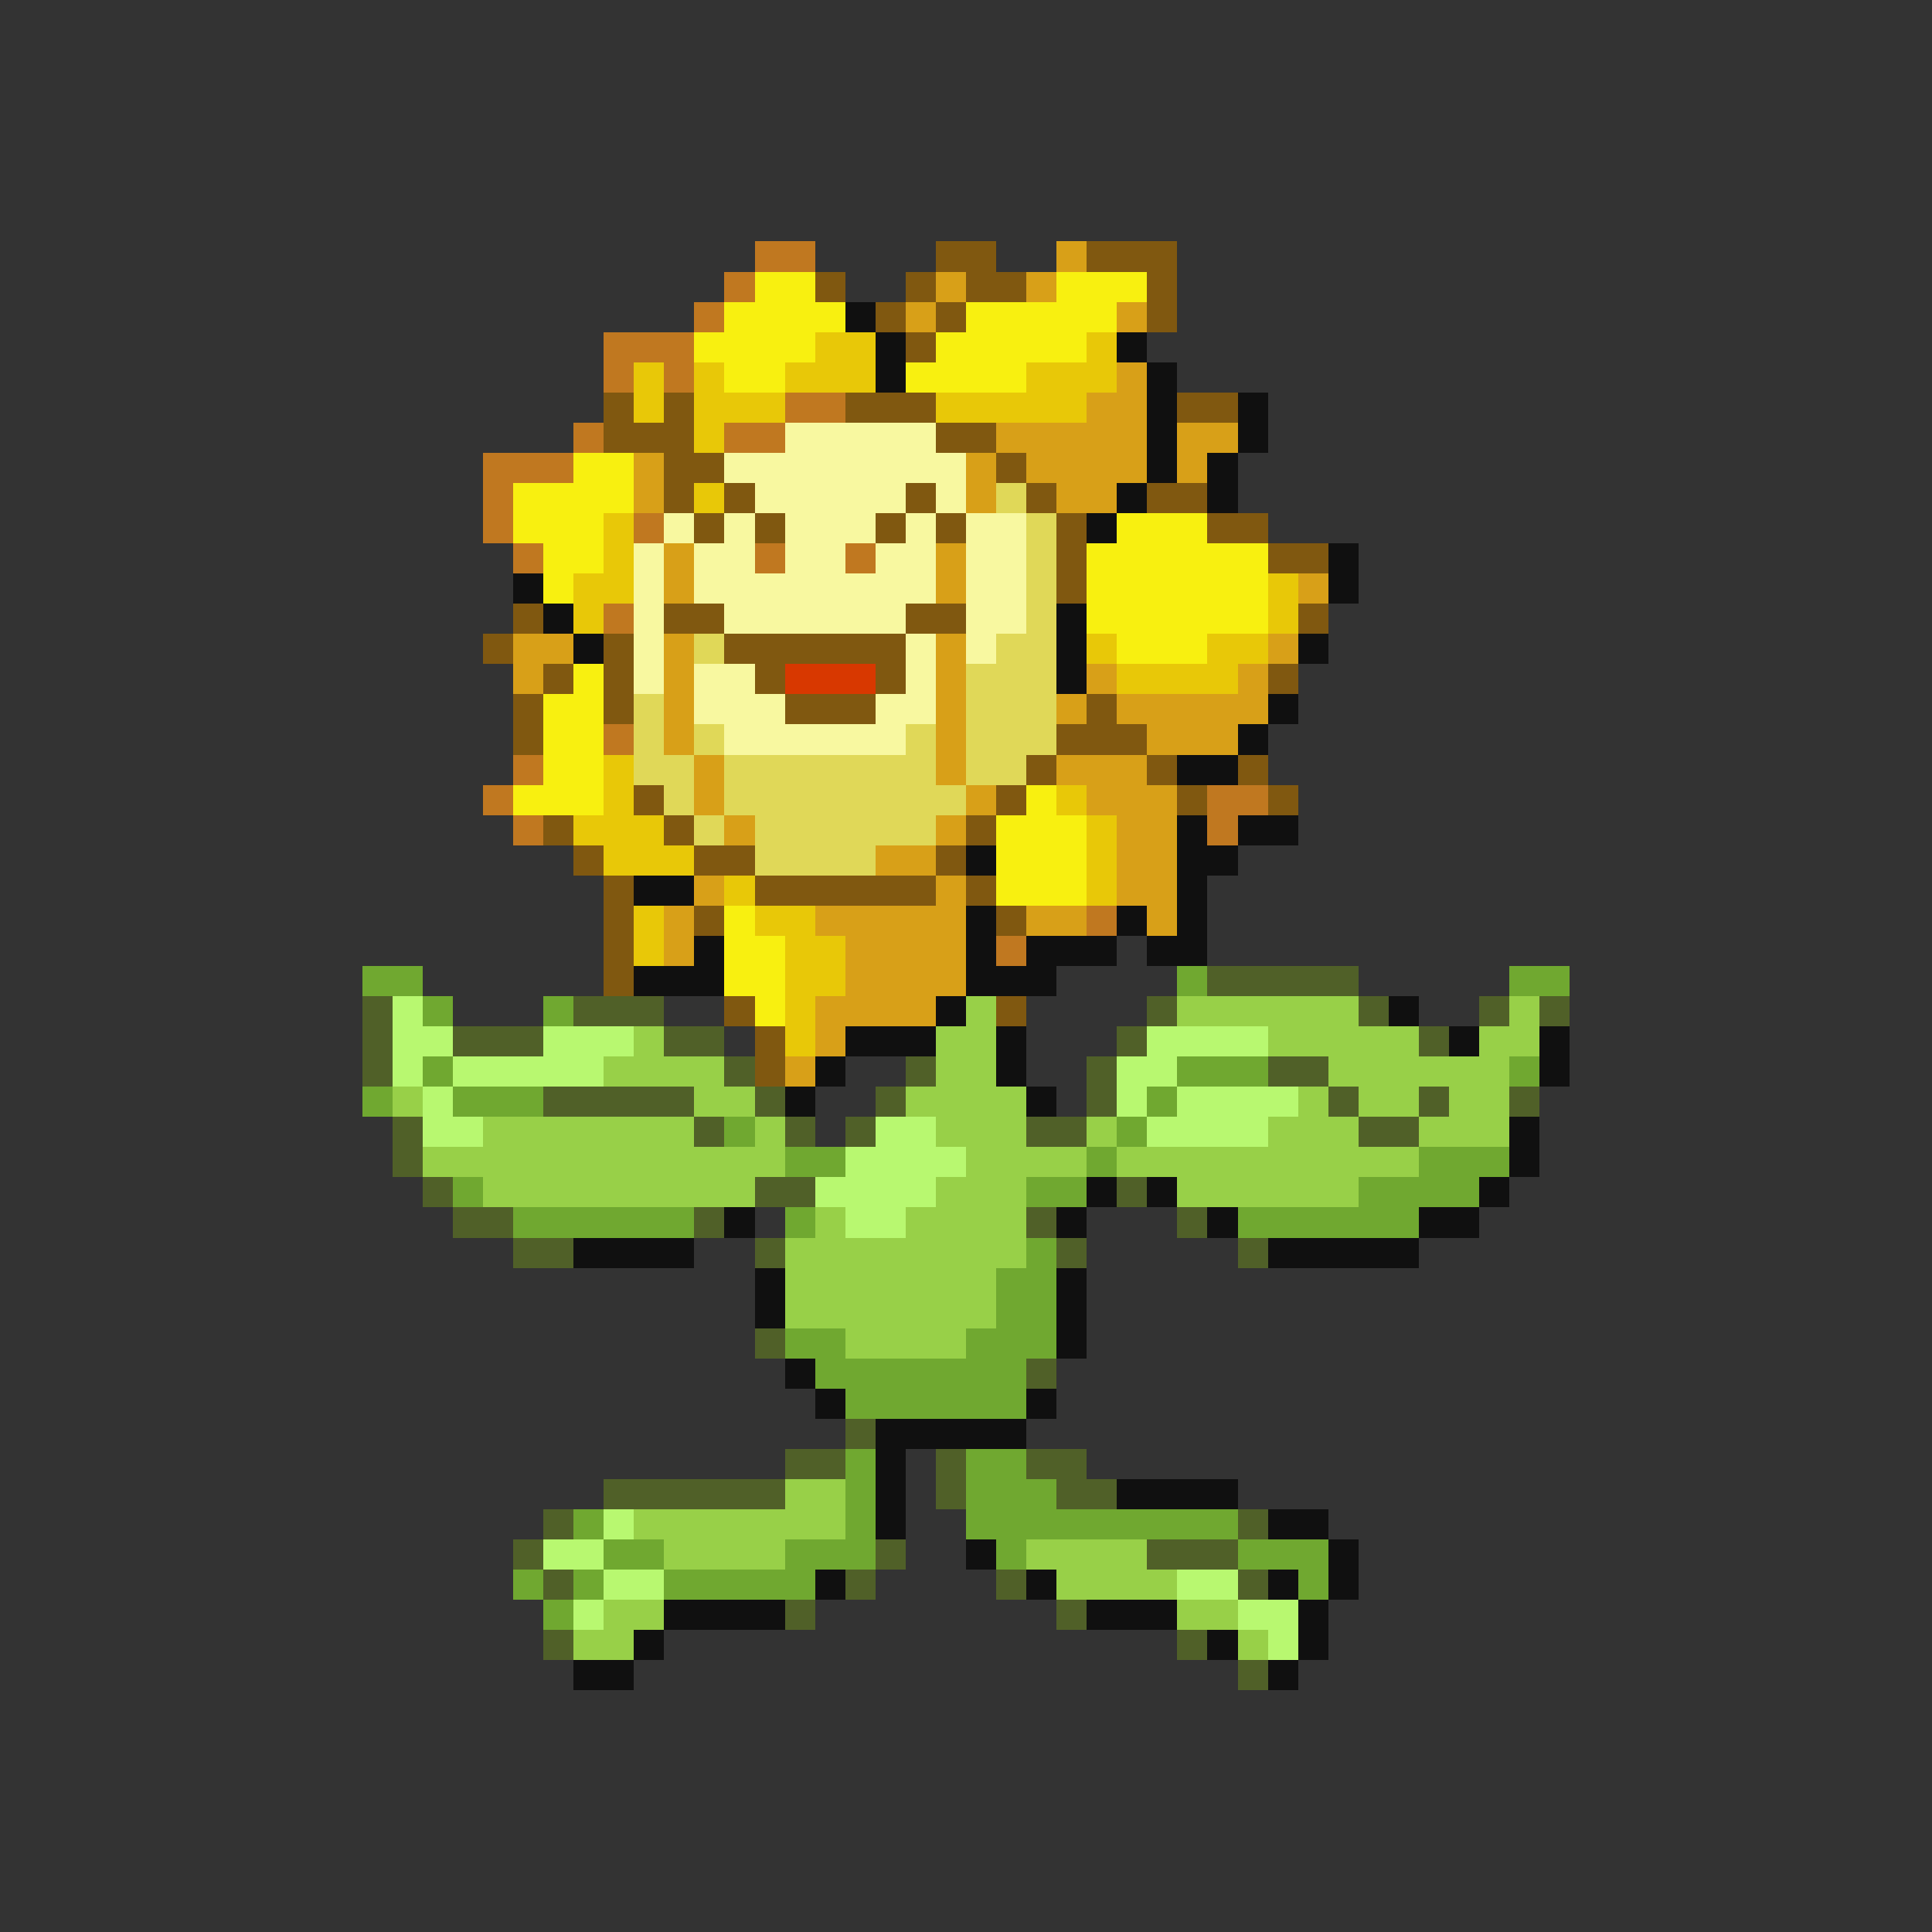 <svg xmlns="http://www.w3.org/2000/svg" viewBox="0 -0.5 64 64" shape-rendering="crispEdges">
<rect x="0" y="-0.5" width="64" height="64" fill="#333333" stroke="none"/>
<path stroke="#c07820" d="M25 8h2M24 9h1M23 10h1M20 11h3M20 12h1M22 12h1M26 13h2M19 14h1M24 14h2M16 15h3M16 16h1M16 17h1M21 17h1M17 18h1M25 18h1M28 18h1M20 20h1M20 24h1M17 25h1M16 26h1M40 26h2M17 27h1M40 27h1M36 30h1M33 31h1" />
<path stroke="#805810" d="M31 8h2M36 8h3M27 9h1M30 9h1M32 9h2M38 9h1M29 10h1M31 10h1M38 10h1M30 11h1M20 13h1M22 13h1M28 13h3M39 13h2M20 14h3M31 14h2M22 15h2M33 15h1M22 16h1M24 16h1M30 16h1M34 16h1M38 16h2M23 17h1M25 17h1M29 17h1M31 17h1M35 17h1M40 17h2M35 18h1M42 18h2M35 19h1M17 20h1M22 20h2M30 20h2M43 20h1M16 21h1M20 21h1M24 21h6M18 22h1M20 22h1M25 22h1M29 22h1M42 22h1M17 23h1M20 23h1M26 23h3M36 23h1M17 24h1M35 24h3M34 25h1M38 25h1M41 25h1M21 26h1M33 26h1M39 26h1M42 26h1M18 27h1M22 27h1M32 27h1M19 28h1M23 28h2M31 28h1M20 29h1M25 29h6M32 29h1M20 30h1M23 30h1M33 30h1M20 31h1M20 32h1M24 33h1M33 33h1M25 34h1M25 35h1" />
<path stroke="#d8a018" d="M35 8h1M31 9h1M34 9h1M30 10h1M37 10h1M37 12h1M36 13h2M33 14h5M39 14h2M21 15h1M32 15h1M34 15h4M39 15h1M21 16h1M32 16h1M35 16h2M22 18h1M31 18h1M22 19h1M31 19h1M43 19h1M17 21h2M22 21h1M31 21h1M42 21h1M17 22h1M22 22h1M31 22h1M36 22h1M41 22h1M22 23h1M31 23h1M35 23h1M37 23h5M22 24h1M31 24h1M38 24h3M23 25h1M31 25h1M35 25h3M23 26h1M32 26h1M36 26h3M24 27h1M31 27h1M37 27h2M29 28h2M37 28h2M23 29h1M31 29h1M37 29h2M22 30h1M27 30h5M34 30h2M38 30h1M22 31h1M28 31h4M28 32h4M27 33h4M27 34h1M26 35h1" />
<path stroke="#f8f010" d="M25 9h2M35 9h3M24 10h4M32 10h5M23 11h4M31 11h5M24 12h2M30 12h4M19 15h2M17 16h4M17 17h3M37 17h3M18 18h2M36 18h6M18 19h1M36 19h6M36 20h6M37 21h3M19 22h1M18 23h2M18 24h2M18 25h2M17 26h3M34 26h1M33 27h3M33 28h3M33 29h3M24 30h1M24 31h2M24 32h2M25 33h1" />
<path stroke="#101010" d="M28 10h1M29 11h1M37 11h1M29 12h1M38 12h1M38 13h1M41 13h1M38 14h1M41 14h1M38 15h1M40 15h1M37 16h1M40 16h1M36 17h1M44 18h1M17 19h1M44 19h1M18 20h1M35 20h1M19 21h1M35 21h1M43 21h1M35 22h1M42 23h1M41 24h1M39 25h2M39 27h1M41 27h2M32 28h1M39 28h2M21 29h2M39 29h1M32 30h1M37 30h1M39 30h1M23 31h1M32 31h1M34 31h3M38 31h2M21 32h3M32 32h3M31 33h1M46 33h1M28 34h3M33 34h1M48 34h1M51 34h1M27 35h1M33 35h1M51 35h1M26 36h1M34 36h1M50 37h1M50 38h1M36 39h1M38 39h1M49 39h1M24 40h1M35 40h1M40 40h1M47 40h2M19 41h4M42 41h5M25 42h1M35 42h1M25 43h1M35 43h1M35 44h1M26 45h1M27 46h1M34 46h1M29 47h5M29 48h1M29 49h1M37 49h4M29 50h1M42 50h2M32 51h1M44 51h1M27 52h1M34 52h1M42 52h1M44 52h1M22 53h4M36 53h3M43 53h1M21 54h1M40 54h1M43 54h1M19 55h2M42 55h1" />
<path stroke="#e8c808" d="M27 11h2M36 11h1M21 12h1M23 12h1M26 12h3M34 12h3M21 13h1M23 13h3M31 13h5M23 14h1M23 16h1M20 17h1M20 18h1M19 19h2M42 19h1M19 20h1M42 20h1M36 21h1M40 21h2M37 22h4M20 25h1M20 26h1M35 26h1M19 27h3M36 27h1M20 28h3M36 28h1M24 29h1M36 29h1M21 30h1M25 30h2M21 31h1M26 31h2M26 32h2M26 33h1M26 34h1" />
<path stroke="#f8f8a0" d="M26 14h5M24 15h8M25 16h5M31 16h1M22 17h1M24 17h1M26 17h3M30 17h1M32 17h2M21 18h1M23 18h2M26 18h2M29 18h2M32 18h2M21 19h1M23 19h8M32 19h2M21 20h1M24 20h6M32 20h2M21 21h1M30 21h1M32 21h1M21 22h1M23 22h2M30 22h1M23 23h3M29 23h2M24 24h6" />
<path stroke="#e0d858" d="M33 16h1M34 17h1M34 18h1M34 19h1M34 20h1M23 21h1M33 21h2M32 22h3M21 23h1M32 23h3M21 24h1M23 24h1M30 24h1M32 24h3M21 25h2M24 25h7M32 25h2M22 26h1M24 26h8M23 27h1M25 27h6M25 28h4" />
<path stroke="#d83800" d="M26 22h3" />
<path stroke="#70a830" d="M12 32h2M39 32h1M50 32h2M14 33h1M18 33h1M14 35h1M39 35h3M50 35h1M12 36h1M15 36h3M38 36h1M24 37h1M37 37h1M26 38h2M36 38h1M47 38h3M15 39h1M34 39h2M45 39h4M17 40h6M26 40h1M41 40h6M34 41h1M33 42h2M33 43h2M26 44h2M32 44h3M27 45h7M28 46h6M28 48h1M32 48h2M28 49h1M32 49h3M19 50h1M28 50h1M32 50h9M20 51h2M26 51h3M33 51h1M41 51h3M17 52h1M19 52h1M22 52h5M43 52h1M18 53h1" />
<path stroke="#506028" d="M40 32h5M12 33h1M19 33h3M38 33h1M45 33h1M49 33h1M51 33h1M12 34h1M15 34h3M22 34h2M37 34h1M47 34h1M12 35h1M24 35h1M30 35h1M36 35h1M42 35h2M18 36h5M25 36h1M29 36h1M36 36h1M44 36h1M47 36h1M50 36h1M13 37h1M23 37h1M26 37h1M28 37h1M34 37h2M45 37h2M13 38h1M14 39h1M25 39h2M37 39h1M15 40h2M23 40h1M34 40h1M39 40h1M17 41h2M25 41h1M35 41h1M41 41h1M25 44h1M34 45h1M28 47h1M26 48h2M31 48h1M34 48h2M20 49h6M31 49h1M35 49h2M18 50h1M41 50h1M17 51h1M29 51h1M38 51h3M18 52h1M28 52h1M33 52h1M41 52h1M26 53h1M35 53h1M18 54h1M39 54h1M41 55h1" />
<path stroke="#b8f870" d="M13 33h1M13 34h2M18 34h3M38 34h4M13 35h1M15 35h5M37 35h2M14 36h1M37 36h1M39 36h4M14 37h2M29 37h2M38 37h4M28 38h4M27 39h4M28 40h2M20 50h1M18 51h2M20 52h2M39 52h2M19 53h1M41 53h2M42 54h1" />
<path stroke="#98d048" d="M32 33h1M39 33h6M50 33h1M21 34h1M31 34h2M42 34h5M49 34h2M20 35h4M31 35h2M44 35h6M13 36h1M23 36h2M30 36h4M43 36h1M45 36h2M48 36h2M16 37h7M25 37h1M31 37h3M36 37h1M42 37h3M47 37h3M14 38h12M32 38h4M37 38h10M16 39h9M31 39h3M39 39h6M27 40h1M30 40h4M26 41h8M26 42h7M26 43h7M28 44h4M26 49h2M21 50h7M22 51h4M34 51h4M35 52h4M20 53h2M39 53h2M19 54h2M41 54h1" />
</svg>
